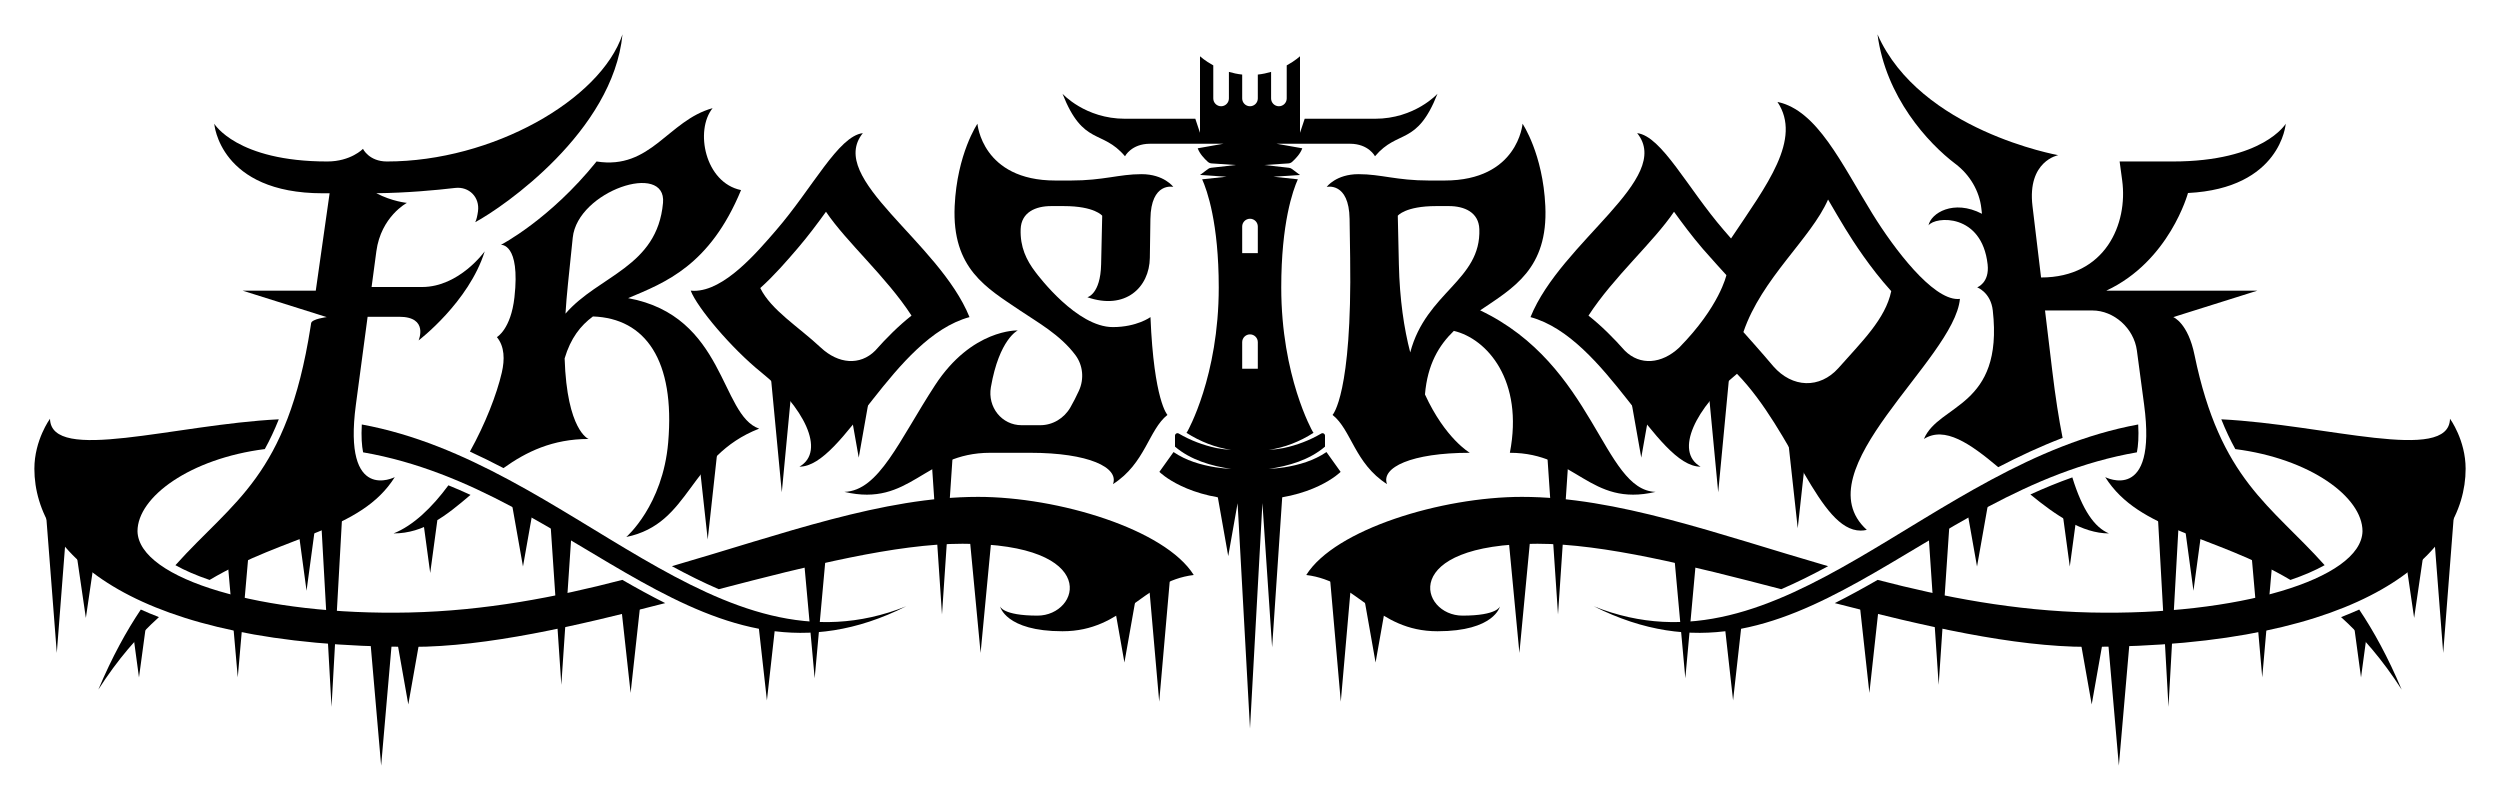 <?xml version="1.0" encoding="utf-8"?>
<!-- Generator: Adobe Illustrator 28.5.0, SVG Export Plug-In . SVG Version: 9.03 Build 54727)  -->
<svg version="1.0" id="Ebene_3" xmlns="http://www.w3.org/2000/svg" xmlns:xlink="http://www.w3.org/1999/xlink" x="0px" y="0px"
	 width="2000px" height="640px" viewBox="0 0 2000 640" enable-background="new 0 0 2000 640" xml:space="preserve">
<g id="Icicles">
	<path d="M1017.218,385.255c-4.646,0.224-8.198,3.597-7.933,7.534l0.036,0.541c-1.662-3.882-5.534-6.592-9.902-6.303
		c-4.861,0.287-8.725,4.057-9.472,8.833c-1.522-0.877-4.507-1.467-7.842-1.398c-4.646,0.085-8.198,1.368-7.933,2.866l8.413,47.565
		l7.486-42.327l9.928,180.242l9.935-180.37l7.764,115.402l8.413-125.051C1026.423,388.57,1022.202,384.985,1017.218,385.255z"/>
	<path d="M448.586,415.294c-4.646,0.224-8.198,3.597-7.933,7.534l8.413,125.051l8.413-125.051
		C457.791,418.609,453.57,415.024,448.586,415.294z"/>
	<path d="M264.74,405.532c-4.646,0.271-8.198,4.341-7.933,9.09l8.413,150.889l8.413-150.889
		C273.944,409.532,269.723,405.207,264.74,405.532z"/>
	<path d="M753.116,359.044c-4.646,0.224-8.198,3.597-7.933,7.534l8.413,125.051l8.413-125.051
		C762.321,362.359,758.1,358.775,753.116,359.044z"/>
	<path d="M624.963,299.874c-4.646,0.159-8.198,2.549-7.933,5.339l8.413,88.615l8.413-88.615
		C634.167,302.223,629.946,299.683,624.963,299.874z"/>
	<path d="M784.002,428.409c-4.646,0.159-8.198,2.549-7.933,5.339l8.413,88.615l8.413-88.615
		C793.207,430.759,788.986,428.219,784.002,428.409z"/>
	<path d="M651.26,444.523c-4.646,0.166-8.198,2.662-7.933,5.574l8.413,92.525l8.413-92.525
		C660.465,446.977,656.244,444.324,651.26,444.523z"/>
	<path d="M926.884,459.442c-4.646,0.172-8.198,2.765-7.933,5.79l8.413,96.111l8.413-96.111
		C936.089,461.99,931.868,459.235,926.884,459.442z"/>
	<path d="M189.731,439.978c-4.646,0.172-8.198,2.765-7.933,5.79l8.413,96.111l8.413-96.111
		C198.936,442.526,194.715,439.771,189.731,439.978z"/>
	<path d="M304.438,509.783c-4.646,0.172-8.198,2.765-7.933,5.79l8.413,96.926l8.413-96.926
		C313.643,512.331,309.422,509.576,304.438,509.783z"/>
	<path d="M44.958,407.251c-4.646,0.195-8.198,3.123-7.933,6.539l8.413,108.548l8.413-108.548
		C54.163,410.129,49.942,407.017,44.958,407.251z"/>
	<path d="M565.751,359.885c-4.094,0.121-7.224,1.946-6.991,4.075l7.414,67.633l7.414-67.633
		C573.863,361.679,570.143,359.74,565.751,359.885z"/>
	<path d="M504.07,482.625c-4.094,0.121-7.224,1.946-6.991,4.075l7.414,67.633l7.414-67.633
		C512.182,484.418,508.462,482.479,504.07,482.625z"/>
	<path d="M899.06,479.57c-4.646,0.085-8.198,1.368-7.933,2.866l8.413,47.565l8.413-47.565
		C908.265,480.831,904.044,479.468,899.06,479.57z"/>
	<path d="M326.159,513.119c-4.646,0.085-8.198,1.368-7.933,2.866l8.413,47.565l8.413-47.565
		C335.364,514.38,331.143,513.017,326.159,513.119z"/>
	<path d="M68.295,443.903c-3.844,0.085-6.782,1.368-6.563,2.866l6.96,47.565l6.96-47.565C75.91,445.164,72.418,443.8,68.295,443.903
		z"/>
	<path d="M417.906,402.795c-4.646,0.085-8.198,1.368-7.933,2.866l8.413,47.565l8.413-47.565
		C427.111,404.057,422.89,402.693,417.906,402.795z"/>
	<path d="M613.165,499.295c-3.552,0.103-6.268,1.656-6.065,3.468l6.432,57.559l6.432-57.559
		C620.203,500.821,616.975,499.171,613.165,499.295z"/>
	<path d="M244.868,422.179c-3.552,0.085-6.268,1.368-6.065,2.866l6.432,47.565l6.432-47.565
		C251.906,423.44,248.678,422.076,244.868,422.179z"/>
	<path d="M110.864,497.555c-3.126,0.075-5.516,1.204-5.338,2.522l5.661,41.864l5.661-41.864
		C117.057,498.665,114.217,497.465,110.864,497.555z"/>
	<path d="M343.845,414.005c-3.126,0.075-5.516,1.204-5.338,2.522l5.661,41.864l5.661-41.864
		C350.039,415.115,347.199,413.915,343.845,414.005z"/>
	<path d="M686.514,315.667c-4.646,0.085-8.198,1.368-7.933,2.866l8.413,47.565l8.413-47.565
		C695.719,316.928,691.498,315.564,686.514,315.667z"/>
	<path d="M1551.414,415.294c-4.984-0.269-9.205,3.315-8.892,7.534l8.413,125.051l8.413-125.051
		C1559.612,418.891,1556.06,415.518,1551.414,415.294z"/>
	<path d="M1735.26,405.532c-4.984-0.325-9.205,4-8.892,9.09l8.413,150.889l8.413-150.889
		C1743.458,409.872,1739.907,405.802,1735.26,405.532z"/>
	<path d="M1246.884,359.044c-4.984-0.269-9.205,3.315-8.892,7.534l8.413,125.051l8.413-125.051
		C1255.082,362.641,1251.53,359.268,1246.884,359.044z"/>
	<path d="M1375.037,299.874c-4.984-0.191-9.205,2.349-8.892,5.339l8.413,88.615l8.413-88.615
		C1383.236,302.423,1379.684,300.033,1375.037,299.874z"/>
	<path d="M1215.998,428.409c-4.984-0.191-9.205,2.349-8.892,5.339l8.413,88.615l8.413-88.615
		C1224.196,430.959,1220.644,428.568,1215.998,428.409z"/>
	<path d="M1348.74,444.523c-4.984-0.199-9.205,2.453-8.892,5.574l8.413,92.525l8.413-92.525
		C1356.938,447.185,1353.386,444.69,1348.74,444.523z"/>
	<path d="M1073.116,459.442c-4.984-0.207-9.205,2.548-8.892,5.79l8.413,96.111l8.413-96.111
		C1081.314,462.207,1077.762,459.614,1073.116,459.442z"/>
	<path d="M1810.269,439.978c-4.984-0.207-9.205,2.548-8.892,5.79l8.413,96.111l8.413-96.111
		C1818.467,442.743,1814.915,440.151,1810.269,439.978z"/>
	<path d="M1695.562,509.783c-4.984-0.207-9.205,2.548-8.892,5.79l8.413,96.926l8.413-96.926
		C1703.76,512.548,1700.208,509.956,1695.562,509.783z"/>
	<path d="M1955.042,407.251c-4.984-0.234-9.205,2.878-8.892,6.539l8.413,108.548l8.413-108.548
		C1963.24,410.374,1959.688,407.446,1955.042,407.251z"/>
	<path d="M1438.608,350.887c-4.392-0.146-8.111,1.793-7.836,4.075l7.413,67.633l7.413-67.633
		C1445.832,352.833,1442.702,351.009,1438.608,350.887z"/>
	<path d="M1495.93,482.625c-4.392-0.146-8.111,1.793-7.836,4.075l7.413,67.633l7.413-67.633
		C1503.154,484.57,1500.024,482.746,1495.93,482.625z"/>
	<path d="M1100.94,479.57c-4.984-0.102-9.205,1.261-8.892,2.866l8.413,47.565l8.413-47.565
		C1109.138,480.938,1105.586,479.655,1100.94,479.57z"/>
	<path d="M1673.841,513.119c-4.984-0.102-9.205,1.261-8.892,2.866l8.413,47.565l8.413-47.565
		C1682.039,514.487,1678.487,513.205,1673.841,513.119z"/>
	<path d="M1931.705,443.903c-4.123-0.102-7.615,1.261-7.357,2.866l6.96,47.565l6.96-47.565
		C1938.488,445.271,1935.549,443.988,1931.705,443.903z"/>
	<path d="M1582.094,402.795c-4.984-0.102-9.205,1.261-8.892,2.866l8.413,47.565l8.413-47.565
		C1590.292,404.164,1586.74,402.881,1582.094,402.795z"/>
	<path d="M1386.835,499.295c-3.81-0.124-7.037,1.526-6.799,3.468l6.432,57.559l6.432-57.559
		C1393.103,500.951,1390.387,499.399,1386.835,499.295z"/>
	<path d="M1755.132,422.179c-3.81-0.102-7.037,1.261-6.798,2.866l6.432,47.565l6.432-47.565
		C1761.4,423.547,1758.684,422.264,1755.132,422.179z"/>
	<path d="M1889.136,497.555c-3.354-0.09-6.194,1.11-5.984,2.522l5.661,41.864l5.661-41.864
		C1894.653,498.76,1892.263,497.63,1889.136,497.555z"/>
	<path d="M1656.155,408.841c-3.354-0.09-6.194,1.11-5.984,2.522l5.661,41.864l5.661-41.864
		C1661.671,410.045,1659.281,408.916,1656.155,408.841z"/>
	<path d="M1313.486,315.667c-4.984-0.102-9.205,1.261-8.892,2.866l8.413,47.565l8.413-47.565
		C1321.684,317.035,1318.132,315.752,1313.486,315.667z"/>
</g>
<g id="Swirl_L">
	<path d="M289.445,339.579c-0.541,9.699-0.028,16.91,1.032,22.285C464.372,392.016,564.186,565.968,725,485
		C573.877,545.695,457.479,370.485,289.445,339.579z"/>
	<path d="M327.5,490c-116.969,2.612-216.64-26.49-217.5-65c0-27.524,42.211-58.161,101.853-65.733
		c3.96-7.192,7.698-15.061,11.181-23.821C139.406,339.613,40.802,370.907,40,335c0,0-12.5,17.029-12.5,40
		c0,67.536,78.456,142.5,302.5,142.5c59.292,0,130.866-16.663,202.174-35.011c-11.461-5.736-22.872-12.013-34.302-18.586
		C444.732,477.756,388.295,488.642,327.5,490z"/>
	<path d="M782.5,397.5c-76.225,0-156.091,29.687-244.989,55.451c12.535,6.804,24.996,13.022,37.478,18.406
		C647.41,452.486,716.912,435,770,435c111.897,0,93.886,57.5,60,57.5c-28.188,0-30-7.5-30-7.5s4.23,20,50,20
		c49.06,0,63.227-39.942,105-45C932.081,423.353,846.516,397.5,782.5,397.5z"/>
</g>
<g id="Swirl_R">
	<path d="M1710.555,339.579C1542.52,370.485,1426.123,545.695,1275,485c160.814,80.968,260.628-92.984,434.523-123.136
		C1710.583,356.489,1711.095,349.277,1710.555,339.579z"/>
	<path d="M1230,435c53.088,0,122.59,17.486,195.011,36.357c12.481-5.384,24.943-11.602,37.478-18.406
		c-88.898-25.764-168.764-55.451-244.989-55.451c-64.016,0-149.581,25.853-172.5,62.5c41.773,5.058,55.94,45,105,45
		c45.77,0,50-20,50-20s-1.812,7.5-30,7.5C1136.114,492.5,1118.103,435,1230,435z"/>
	<path d="M1960,335c-0.802,35.897-99.346,4.632-182.958,0.45c3.493,8.765,7.24,16.636,11.21,23.83
		C1847.838,366.875,1890,397.492,1890,425c-0.86,38.51-100.531,67.612-217.5,65c-60.795-1.358-117.232-12.244-170.373-26.097
		c-11.43,6.573-22.842,12.849-34.303,18.586C1539.133,500.837,1610.708,517.5,1670,517.5c224.044,0,302.5-74.964,302.5-142.5
		C1972.5,352.029,1960,335,1960,335z"/>
</g>
<g id="FROSTROOK">
	<path id="K" d="M1687.159,426.742c-21.314,0-42.604-14.551-62.841-31.174c10.926-4.99,22.085-9.589,33.546-13.646
		C1666.007,408.327,1675.723,421.96,1687.159,426.742z M1859.713,452.134c-43.124-48.198-83.469-68.244-104.072-168.01
		c-5.228-25.867-17.016-30.441-17.016-30.441l67.343-21.176h-120.894c50.598-23.623,65.312-78.103,65.312-78.103
		c74.395-3.737,78.203-55.413,78.203-55.413s-17.883,30.192-90.407,30.192h-42.48l2.053,15.233
		c4.638,34.419-13.232,77.568-64.905,77.568l-6.857-57.114c-4.339-36.139,20.597-40.745,20.597-40.745S1536.066,104.562,1502,27.5
		c6.642,50.151,40.275,86.922,62.423,103.666c11.538,8.723,19.115,21.721,20.659,35.511l0.486,4.344
		c-22.8-11.834-40.897-0.392-42.775,9.3c5.421-7.396,42.703-9.94,47.307,31.184c1.656,14.794-8.354,18.368-8.354,18.368
		s10.86,4.016,12.481,18.5c8.708,77.776-43.265,74.601-55.09,102.801c16.637-10.545,37.016,3.703,59.465,22.565
		c16.738-8.707,33.846-16.682,51.478-23.427c-3.034-15.229-5.79-33.037-8.277-53.75l-5.786-48.189h37.873
		c17.31,0,33.25,14.29,35.618,32.026l5.783,43.326c10.611,79.489-31.113,57.976-31.113,57.976
		c27.298,43.415,86.609,45.77,148.155,82.256C1842.962,460.345,1852.158,456.358,1859.713,452.134z M1921.335,551.683
		c-15.438-24.131-31.805-42.947-48.491-57.992c4.996-1.926,9.834-3.947,14.525-6.057
		C1898.851,504.775,1910.277,525.464,1921.335,551.683z"/>
	<path id="OO" d="M1567.941,239.106c-0.585,0.072-1.183,0.107-1.787,0.107c-20.313,0-50.52-39.582-68.231-68.258
		c-24.759-40.086-44.155-82.817-75.959-89.409c19.857,29.796-8.46,66.332-37.129,109.231c-2.042-2.332-3.971-4.569-5.755-6.632
		c-29.096-33.656-49.766-75.298-69.356-77.639c29.405,36.411-60.812,86.548-85.327,147.178
		c61.005,16.617,100.43,119.657,136.056,119.657c-21.354-12.294-3.51-47.467,29.138-74.307
		c45.314,46.767,65.777,125.44,98.975,125.44c1.601,0,3.222-0.184,4.882-0.568C1441.278,376.503,1563.405,287.952,1567.941,239.106z
		 M1343.317,278.116l0-0.001c-13.954,13.041-31.266,14.591-43.46,2.417c-8.946-10.071-18.587-19.767-29.067-28.048
		c20.066-30.958,52.091-58.815,68.425-83.087c6.867,9.509,14.422,19.642,22.688,29.268l0.934,1.088
		c5.033,5.865,18.276,20.355,18.276,20.355S1375.748,245.188,1343.317,278.116z M1470.73,294.476
		c-14.898,16.602-36.834,15.984-52.106-1.47c-8-9.61-23.907-27.359-23.907-27.359c14.581-43.014,54.031-74.749,67.731-106.018
		c0.39,0.67,0.781,1.34,1.171,2.009c4.029,6.917,8.206,14.089,12.587,21.247c6.589,10.767,20.11,31.589,36.289,49.46
		c0.165,0.182,0.328,0.354,0.493,0.534c-4.562,22.318-23.913,40.806-42.25,61.588
		C1470.735,294.471,1470.732,294.473,1470.73,294.476z"/>
	<path id="R_00000181087035221589417480000011326964949572867713_" d="M1184.123,248.28c26.38-17.874,54.429-33.215,52.141-83.409
		c-1.909-41.861-18.221-65.88-18.221-65.88s-3.613,45.425-62.32,45.425h-12.524c-25.963,0-38.355-5.088-56.385-5.088
		s-25.453,10.186-25.453,10.186s17.871-4.21,18.309,25.646l0.457,31.121c1.609,109.532-14.079,125.648-14.079,125.648
		c15.081,11.919,17.675,38.855,43.561,55.36c-5.01-13.277,19.404-25.056,66.244-25.056c0,0-19.601-11.183-35.875-46.672
		c2-24.145,11.155-39.289,23.095-50.85c26.617,6.271,56.042,39.738,44.815,97.522c53.294,0,63.599,43.729,116.602,31.269
		C1282.089,392.19,1275.894,291.938,1184.123,248.28z M1119.101,211.504l-0.868-38.921c0,0,6.021-7.713,30.663-7.713h10.278
		c12.091,0,23.819,4.78,24.299,18.464c1.439,41.036-42.573,50.312-55.285,98.613
		C1123.214,262.786,1119.726,239.537,1119.101,211.504z"/>
	<path id="T" d="M1100,95h-56.25l-3.75,11.25V45c0,0-3.858,3.62-10.625,7.302V78.75c0,3.452-2.798,6.25-6.25,6.25
		s-6.25-2.798-6.25-6.25V57.509c-3.267,0.971-6.819,1.735-10.625,2.148V78.75c0,3.452-2.798,6.25-6.25,6.25s-6.25-2.798-6.25-6.25
		V59.657c-3.806-0.413-7.358-1.177-10.625-2.148V78.75c0,3.452-2.798,6.25-6.25,6.25s-6.25-2.798-6.25-6.25V52.302
		C963.858,48.62,960,45,960,45v61.25L956.25,95H900c-31.928,0-50-20-50-20c16.619,42.145,31.513,28.16,50,50c0,0,5.089-10,20-10
		h37.5h21.25l-20.581,3.632c1.493,4.259,5.209,8.227,8.082,10.818c0.841,0.758,1.906,1.211,3.036,1.285L988.75,132l-19.896,2.224
		c-0.887,0.099-1.731,0.434-2.445,0.969L960,140l21.25,1.375l-19.525,2.071C965.666,152.207,975,178.399,975,230
		c0,71.132-25,115-25,115l-0.816,1.26c10.823,6.919,23.101,11.847,35.816,13.619c-3.971-0.187-7.94-0.676-11.869-1.443
		c-10.597-2.259-20.766-6.111-30.128-11.602c-1.331-0.78-3.002,0.179-3.002,1.722v8.758c12.434,10.639,29.024,15.49,45,17.822
		c-4.166-0.273-8.349-0.596-12.491-1.279c-11.862-1.896-23.651-5.385-33.682-12.215L927.5,377.5c0,0,22.304,22.5,72.5,22.5
		c50.196,0,72.5-22.5,72.5-22.5l-11.327-15.857c-10.031,6.83-21.82,10.319-33.682,12.215c-4.143,0.683-8.326,1.007-12.491,1.279
		c15.976-2.332,32.566-7.182,45-17.822v-8.758c0-1.543-1.672-2.502-3.002-1.722c-9.362,5.491-19.531,9.343-30.128,11.602
		c-3.93,0.767-7.899,1.256-11.869,1.443c12.716-1.772,24.993-6.701,35.816-13.619L1050,345c0,0-25-43.868-25-115
		c0-51.601,9.334-77.793,13.275-86.554l-19.525-2.071L1040,140l-6.41-4.807c-0.714-0.535-1.558-0.87-2.444-0.969L1011.25,132
		l19.463-1.266c1.13-0.073,2.195-0.527,3.036-1.285c2.873-2.591,6.589-6.559,8.082-10.818L1021.25,115h21.25h37.5
		c14.911,0,20,10,20,10c18.487-21.84,33.381-7.855,50-50C1150,75,1131.928,95,1100,95z M1006.25,295h-12.5v-21.25
		c0-3.452,2.798-6.25,6.25-6.25s6.25,2.798,6.25,6.25V295z M1006.25,202.5h-12.5v-21.25c0-3.452,2.798-6.25,6.25-6.25
		s6.25,2.798,6.25,6.25V202.5z"/>
	<path id="S" d="M933.953,331.929c0,0-10.829-11.144-13.574-78.246c0,0-10.862,7.986-30.124,7.986
		c-28.671,0-59.308-40.613-61.854-43.953c-7.323-9.604-12.376-20.071-11.875-34.38c0.48-13.685,12.207-18.464,24.299-18.464h10.278
		c24.642,0,30.663,7.713,30.663,7.713l-0.868,38.921c-0.535,24.001-11.012,26.28-11.012,26.28
		c30.466,10.551,49.64-7.882,49.987-31.504l0.457-31.121c0.439-29.855,18.309-25.646,18.309-25.646s-7.423-10.186-25.453-10.186
		s-30.422,5.088-56.385,5.088h-12.524c-58.707,0-62.32-45.425-62.32-45.425s-16.312,24.018-18.221,65.88
		c-2.287,50.163,25.726,65.517,52.092,83.376c14.005,9.486,32.282,19.44,44.54,35.871c6.007,8.052,7.091,19,2.779,28.45
		c-2.218,4.861-4.512,9.296-6.826,13.333c-5.049,8.809-14.262,14.259-24.082,14.259h-14.97c-15.78,0-27.348-14.385-24.563-30.403
		c6.709-38.586,21.514-45.421,21.514-45.421s-36.733-1.363-66.209,43.884c-28.771,44.164-44.769,84.424-72.502,85.282
		c53.004,12.46,63.309-31.269,116.602-31.269h32.035c46.841,0,71.254,11.779,66.244,25.056
		C916.278,370.784,918.872,343.848,933.953,331.929z"/>
	<path id="O" d="M775.604,253.683c-24.515-60.629-114.731-110.766-85.327-147.178c-19.591,2.341-40.26,43.984-69.356,77.639
		c-15.475,17.899-41.424,48.506-65.554,48.506c-0.941,0-1.881-0.047-2.814-0.143c5.148,13.481,32.463,46.063,56.524,65.438
		c33.494,26.971,52.117,62.934,30.472,75.395C675.174,373.34,714.599,270.299,775.604,253.683z M700.143,280.532
		c-12.194,12.173-29.506,10.624-43.46-2.417v0.001c-17.933-16.78-39.831-30.05-48.462-47.675
		c11.475-10.341,21.496-22.009,28.944-30.688l0.934-1.088c8.266-9.626,15.821-19.759,22.687-29.268
		c16.333,24.272,48.359,52.128,68.425,83.087C718.73,260.765,709.09,270.461,700.143,280.532z"/>
	<path id="R" d="M376.399,395.904c-19.098,16.314-37.119,30.839-61.558,30.839c15.73-6.239,30.781-20.722,43.885-38.489
		C364.689,390.679,370.578,393.234,376.399,395.904z M607.31,342.908c-57.053,22.287-54.132,75.979-106.272,86.675
		c0,0,29.188-25.126,33.514-75.649c5.618-65.618-18.142-99.317-60.214-100.768c-9.895,7.314-17.812,17.333-22.634,33.552
		c1.841,57.887,19.149,64.456,19.149,64.456c-28.77,0-49.96,10.306-68.057,23.303c-8.846-4.628-17.797-9.048-26.869-13.202
		c12.331-22.227,21.439-45.637,25.509-63.192c2.424-10.452,2.278-20.823-3.919-28.403v0c0,0,11.181-6.194,14.045-31.895
		c4.841-43.433-10.84-41.92-10.84-41.92s38.994-20.075,76.525-66.682c43.575,6.905,57.082-32.831,92.848-42.665
		c-14.343,17.742-6.211,59.602,22.748,65.549c-25.038,60.473-60.67,73.965-90.337,86.443
		C580.35,252.753,576.177,332.185,607.31,342.908z M530.412,162.305c2.99-33.344-68.361-9.512-72.216,27.792l-3.839,37.144
		c-0.873,8.443-1.518,16.321-1.972,23.683C478.863,220.24,525.79,213.851,530.412,162.305z"/>
	<path id="F" d="M127.157,493.691c-16.687,15.044-33.053,33.861-48.492,57.992c11.058-26.22,22.492-46.904,33.986-64.04
		C117.335,489.75,122.168,491.768,127.157,493.691z M380.19,177.739C402.842,165.554,490.371,105.124,498,27.5
		c-17.632,52.404-104.16,101.683-188.502,101.683c-14.273,0-19.117-10.104-19.117-10.104s-9.701,10.104-28.563,10.104
		c-72.524,0-90.407-30.192-90.407-30.192s4.086,55.632,86.765,55.632h5.51l-11.067,77.884h-58.587l67.343,21.176
		c0,0-11.999,1.494-12.478,4.865l-0.493,3.195c-18.781,119.541-61.835,138.832-108.071,190.417
		c7.546,4.214,16.726,8.192,27.332,11.797c61.545-36.487,120.857-38.842,148.155-82.257c0,0-41.724,21.513-31.113-57.976
		l9.385-70.308h25.194c23.932,0,15.575,18.938,15.575,18.938s40.218-30.584,52.915-71.288c0,0-20.336,28.542-50.169,28.542h-40.337
		l3.81-28.542c3.715-27.829,24.437-38.763,24.437-38.763s-11.736-1.068-24.443-7.716c24.508-0.283,47.527-2.414,63.002-4.231
		c11.283-1.325,19.882,7.523,18.311,18.739C381.88,172.713,381.174,175.893,380.19,177.739z"/>
</g>
</svg>
